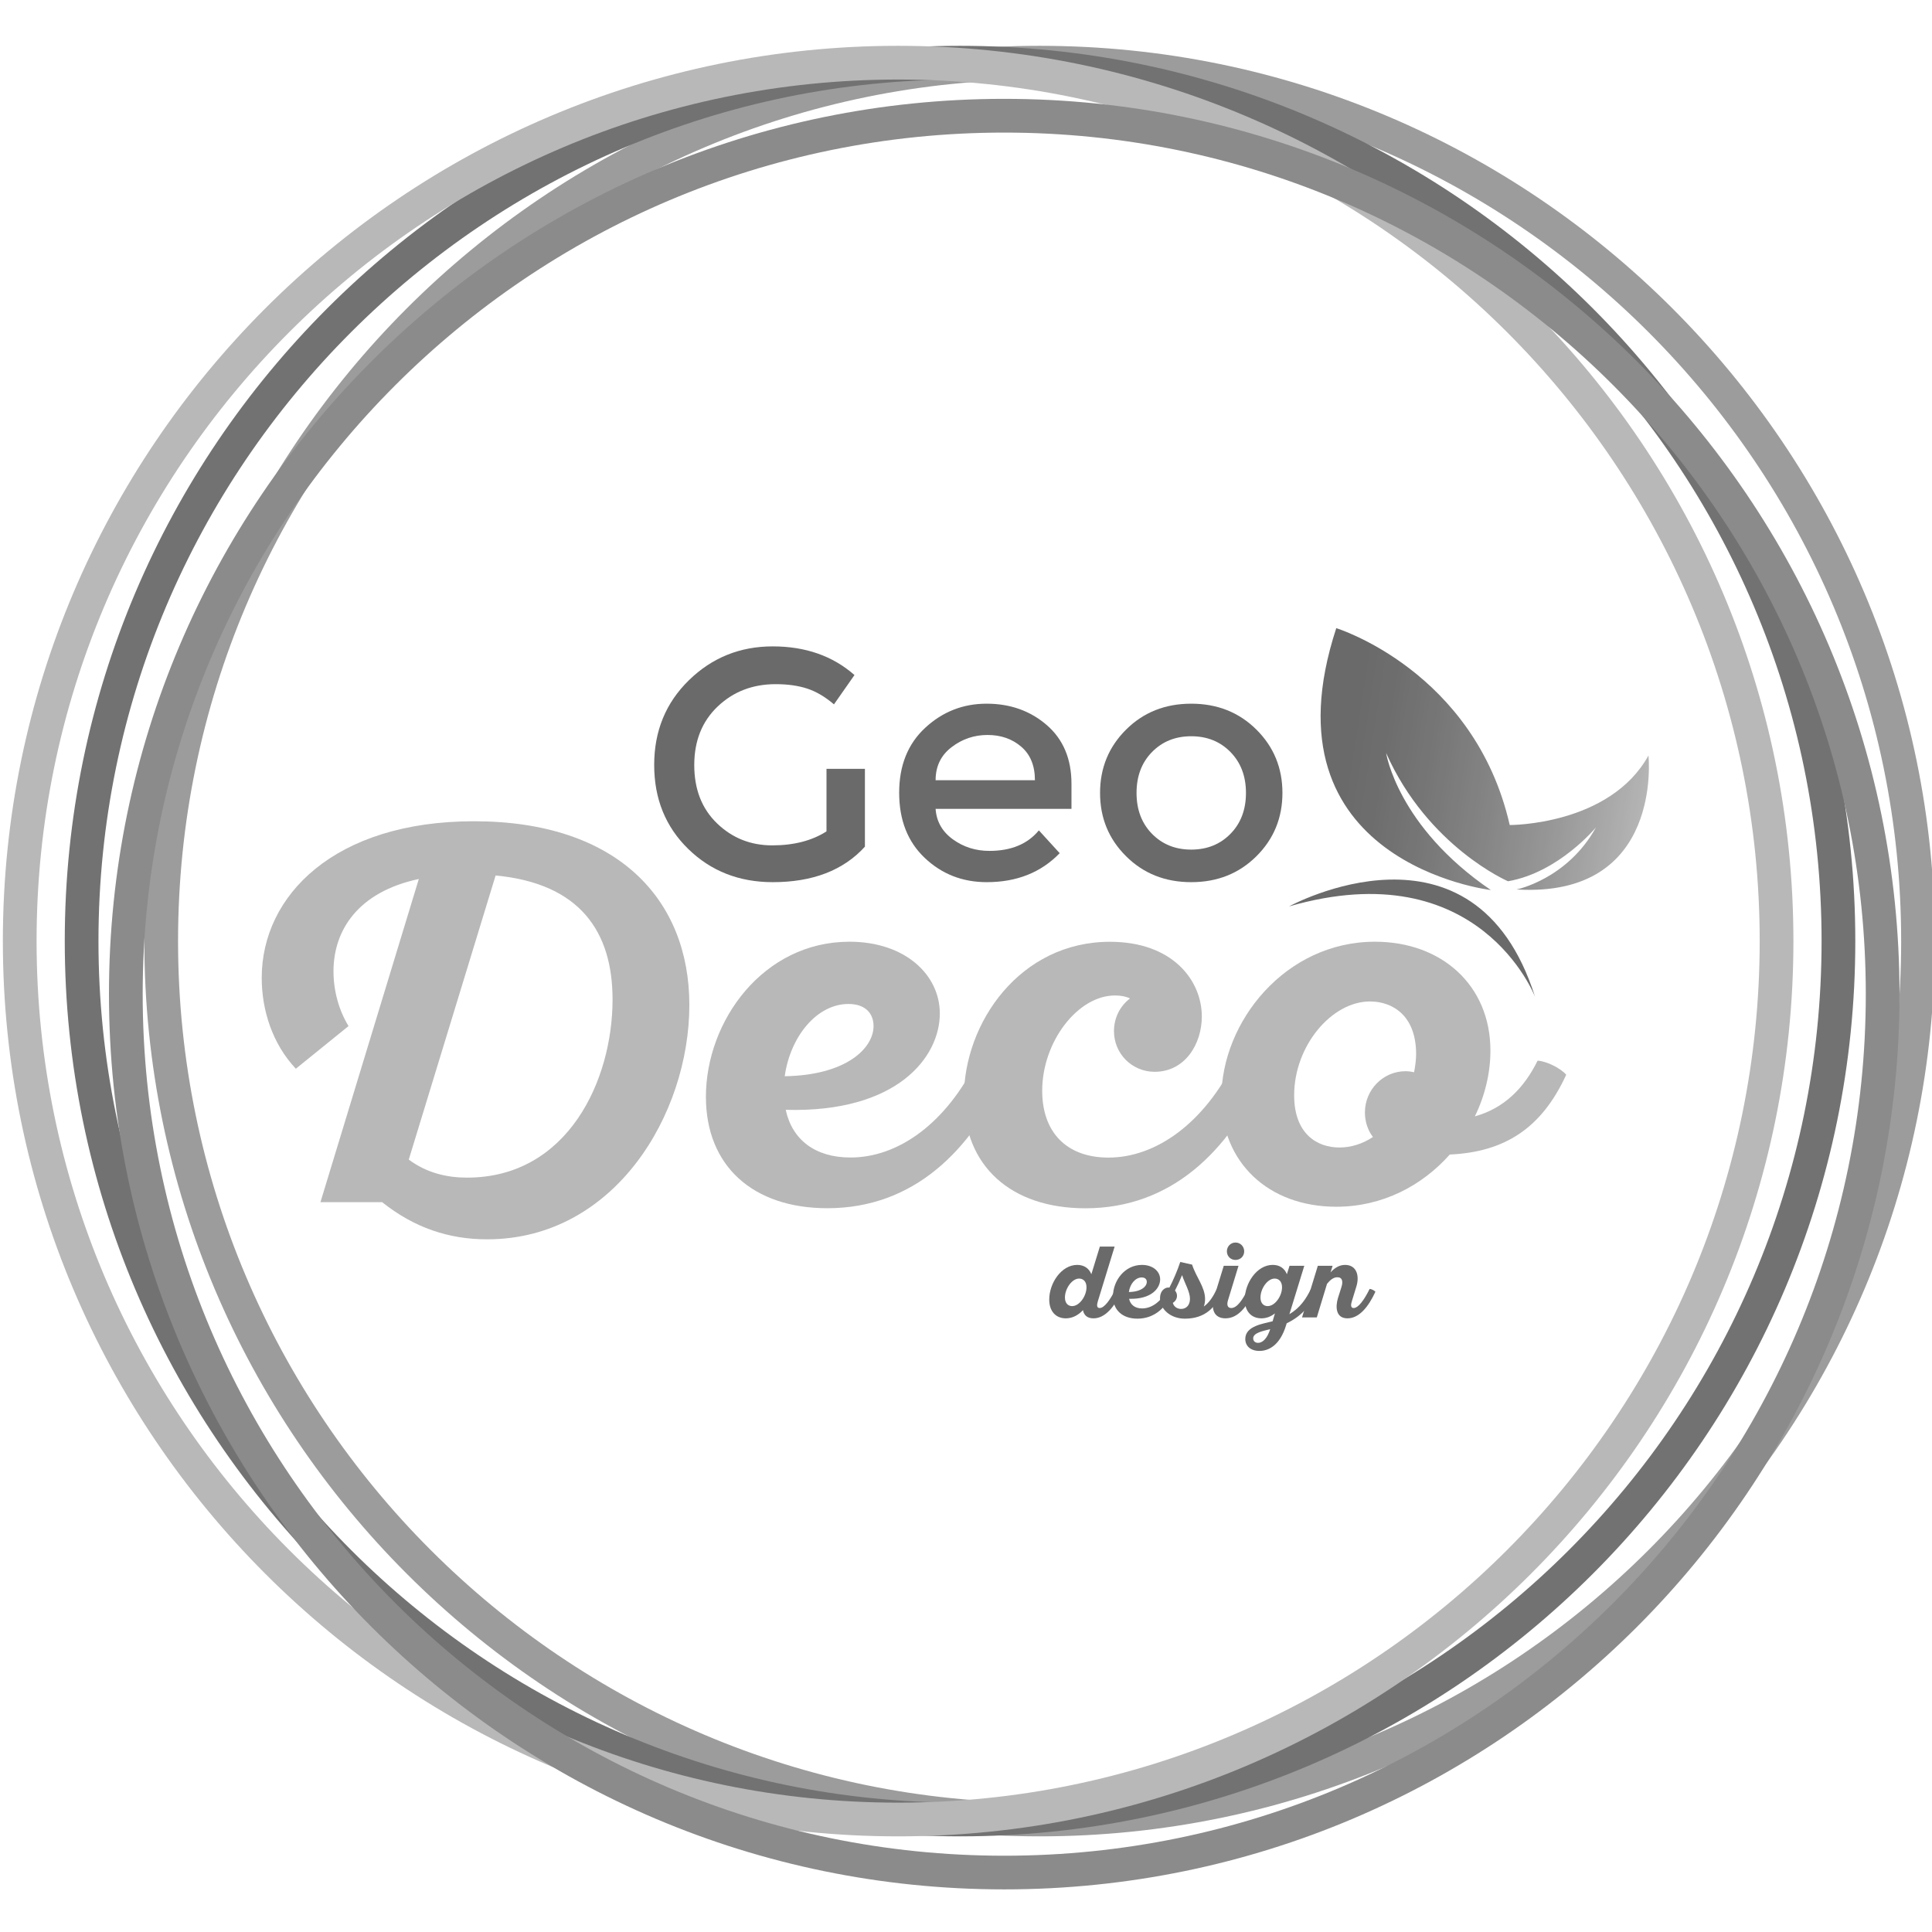 <?xml version="1.0" encoding="utf-8"?>
<!-- Generator: Adobe Illustrator 16.0.0, SVG Export Plug-In . SVG Version: 6.00 Build 0)  -->
<!DOCTYPE svg PUBLIC "-//W3C//DTD SVG 1.1//EN" "http://www.w3.org/Graphics/SVG/1.1/DTD/svg11.dtd">
<svg version="1.1" id="Capa_1" xmlns="http://www.w3.org/2000/svg" xmlns:xlink="http://www.w3.org/1999/xlink" x="0px" y="0px"
	 width="150px" height="150px" viewBox="0 0 150 150" enable-background="new 0 0 150 150" xml:space="preserve">
<g opacity="0.8">
	<path fill="#838383" d="M80.714,142.574c-38.327,0-69.508-31.182-69.508-69.509c0-38.327,31.182-69.508,69.508-69.508
		c38.327,0,69.509,31.182,69.509,69.508C150.223,111.395,119.041,142.574,80.714,142.574z M80.714,6.175
		c-36.883,0-66.89,30.007-66.89,66.891c0,36.884,30.007,66.891,66.89,66.891c36.884,0,66.892-30.007,66.892-66.891
		C147.604,36.182,117.598,6.175,80.714,6.175z"/>
	<path fill="#4F4F4F" d="M74.536,142.574c-38.327,0-69.508-31.182-69.508-69.509c0-38.327,31.182-69.508,69.508-69.508
		c38.327,0,69.509,31.182,69.509,69.508C144.045,111.395,112.863,142.574,74.536,142.574z M74.536,6.175
		c-36.883,0-66.891,30.007-66.891,66.891c0,36.884,30.007,66.891,66.891,66.891c36.884,0,66.891-30.007,66.891-66.891
		C141.427,36.182,111.42,6.175,74.536,6.175z"/>
	<g>
		<g>
			<path fill="#454545" d="M64.169,59.691h2.983v6.044c-1.669,1.837-4.055,2.756-7.156,2.756c-2.613,0-4.8-0.86-6.562-2.579
				c-1.762-1.72-2.643-3.894-2.643-6.523c0-2.63,0.898-4.82,2.693-6.574c1.795-1.753,3.964-2.63,6.511-2.63
				c2.545,0,4.661,0.742,6.347,2.225l-1.593,2.276c-0.691-0.59-1.387-1-2.086-1.227c-0.7-0.228-1.514-0.341-2.44-0.341
				c-1.787,0-3.287,0.578-4.501,1.732c-1.214,1.154-1.82,2.671-1.82,4.55c0,1.88,0.589,3.389,1.77,4.527
				c1.179,1.138,2.608,1.707,4.286,1.707c1.677,0,3.081-0.362,4.21-1.086L64.169,59.691L64.169,59.691z"/>
			<path fill="#454545" d="M83.184,62.802H72.64c0.067,0.978,0.515,1.766,1.34,2.364s1.771,0.897,2.833,0.897
				c1.688,0,2.967-0.53,3.845-1.593l1.616,1.771c-1.449,1.5-3.338,2.25-5.664,2.25c-1.886,0-3.491-0.628-4.815-1.884
				c-1.323-1.255-1.984-2.941-1.984-5.057c0-2.116,0.674-3.796,2.022-5.044c1.349-1.248,2.938-1.872,4.768-1.872
				c1.828,0,3.385,0.552,4.666,1.657c1.278,1.104,1.922,2.625,1.922,4.563v1.948H83.184z M72.64,60.577h7.711
				c0-1.128-0.354-1.997-1.063-2.604c-0.707-0.607-1.579-0.91-2.617-0.91c-1.036,0-1.969,0.315-2.793,0.948
				C73.053,58.643,72.64,59.498,72.64,60.577z"/>
			<path fill="#454545" d="M97.545,66.481c-1.35,1.34-3.033,2.01-5.057,2.01c-2.024,0-3.709-0.67-5.057-2.01
				c-1.352-1.341-2.023-2.98-2.023-4.918s0.674-3.579,2.023-4.919c1.348-1.339,3.031-2.01,5.057-2.01c2.021,0,3.707,0.67,5.057,2.01
				s2.023,2.98,2.023,4.919C99.568,63.501,98.895,65.141,97.545,66.481z M89.439,64.736c0.802,0.818,1.816,1.227,3.049,1.227
				c1.229,0,2.246-0.409,3.047-1.227c0.8-0.817,1.201-1.875,1.201-3.173s-0.401-2.356-1.201-3.174
				c-0.801-0.817-1.816-1.227-3.047-1.227c-1.231,0-2.247,0.409-3.049,1.227c-0.799,0.818-1.198,1.876-1.198,3.174
				C88.241,62.862,88.641,63.919,89.439,64.736z"/>
		</g>
		<g>
			<path fill="#A6A6A6" d="M32.517,68.245c-4.755,1.012-6.625,4.013-6.625,7.17c0,1.599,0.467,3.118,1.169,4.248l-4.092,3.313
				c-1.832-1.949-2.649-4.563-2.649-7.056c0-6.391,5.65-12.158,16.483-12.158c11.145,0,16.718,6.079,16.718,14.262
				c0,8.494-5.807,18.197-15.704,18.197c-2.962,0-5.651-0.896-8.146-2.884h-4.792L32.517,68.245z M38.479,67.972l-6.742,22.057
				c1.402,1.052,3.001,1.402,4.521,1.402c7.833,0,11.301-7.562,11.301-13.834C47.558,72.375,45.064,68.595,38.479,67.972z"/>
			<path fill="#A6A6A6" d="M78.07,83.441c-2.688,5.885-7.131,10.365-13.833,10.365c-5.767,0-9.43-3.271-9.43-8.65
				c0-5.885,4.442-12.041,11.144-12.041c4.326,0,7.016,2.572,7.016,5.572c0,3.391-3.313,7.717-11.964,7.48
				c0.506,2.338,2.299,3.702,5.027,3.702c3.741,0,7.442-2.688,9.82-7.521C76.59,82.391,77.682,82.975,78.07,83.441z M60.925,83.559
				c4.792-0.078,6.897-2.182,6.897-3.896c0-0.896-0.546-1.715-1.949-1.715C63.419,77.947,61.354,80.48,60.925,83.559z"/>
			<path fill="#A6A6A6" d="M87.734,77.52c-0.313-0.154-0.701-0.232-1.168-0.232c-2.885,0-5.65,3.586-5.65,7.402
				c0,3.195,1.871,5.185,5.145,5.185c3.701,0,7.442-2.688,9.819-7.521c0.741,0.041,1.832,0.625,2.222,1.092
				c-2.688,5.885-7.131,10.365-13.834,10.365c-5.768,0-9.432-3.271-9.432-8.61c0-5.806,4.365-12.081,11.34-12.081
				c4.872,0,7.133,3.002,7.133,5.806c0,2.104-1.287,4.288-3.664,4.288c-1.752,0-3.156-1.402-3.156-3.156
				C86.488,79.039,86.956,78.104,87.734,77.52z"/>
			<path fill="#A6A6A6" d="M121.6,83.441c-1.908,4.17-4.793,6.002-9.041,6.197c-2.143,2.413-5.222,4.053-8.807,4.053
				c-5.3,0-8.924-3.469-8.924-8.457c0-5.885,4.949-12.119,11.925-12.119c5.183,0,8.963,3.39,8.963,8.455
				c0,1.754-0.429,3.508-1.209,5.104c2.261-0.624,3.819-2.183,4.871-4.325C120.119,82.391,121.21,82.975,121.6,83.441z
				 M109.129,83.169c0.234,0,0.469,0.04,0.663,0.077c0.077-0.428,0.155-0.934,0.155-1.402c0-3.039-1.87-4.091-3.584-4.091
				c-2.963,0-5.885,3.431-5.885,7.288c0,3,1.793,4.051,3.506,4.051c0.896,0,1.793-0.271,2.611-0.816
				c-0.391-0.508-0.623-1.17-0.623-1.909C105.975,84.611,107.376,83.169,109.129,83.169z"/>
		</g>
		<g>
			<g>
				<path fill="#454545" d="M100.083,70.373c0,0,14.377-7.887,19.099,7.023C119.182,77.396,114.857,66.104,100.083,70.373z"/>
				
					<linearGradient id="SVGID_1_" gradientUnits="userSpaceOnUse" x1="218.596" y1="851.16" x2="239.73" y2="862.264" gradientTransform="matrix(0.947 -0.323 0.323 0.947 -377.151 -676.977)">
					<stop  offset="0" style="stop-color:#454545"/>
					<stop  offset="0.107" style="stop-color:#494949"/>
					<stop  offset="0.267" style="stop-color:#545454"/>
					<stop  offset="0.46" style="stop-color:#656565"/>
					<stop  offset="0.678" style="stop-color:#7C7C7C"/>
					<stop  offset="0.914" style="stop-color:#9A9A9A"/>
					<stop  offset="1" style="stop-color:#A6A6A6"/>
				</linearGradient>
				<path fill="url(#SVGID_1_)" d="M115.75,69.103c0,0-17.977-2.113-12.002-20.333c0,0,10.736,3.313,13.467,15.286
					c0,0,7.764,0.035,10.771-5.398c0,0,1.188,11.086-10.24,10.4c0,0,3.941-0.793,6.166-4.822c0,0-2.876,3.5-6.83,4.185
					c0,0-6.225-2.68-9.463-9.955C107.619,58.465,108.491,64.161,115.75,69.103z"/>
			</g>
		</g>
	</g>
	<path fill="#A6A6A6" d="M69.731,142.574c-38.327,0-69.509-31.182-69.509-69.509c0-38.327,31.182-69.508,69.509-69.508
		c38.326,0,69.509,31.182,69.509,69.508C139.24,111.395,108.059,142.574,69.731,142.574z M69.731,6.175
		C32.847,6.175,2.84,36.182,2.84,73.066c0,36.884,30.007,66.891,66.891,66.891c36.882,0,66.891-30.007,66.891-66.891
		C136.622,36.182,106.613,6.175,69.731,6.175z"/>
	<path fill="#6E6E6E" d="M77.969,146.691c-38.327,0-69.509-31.183-69.509-69.508c0-38.329,31.182-69.509,69.509-69.509
		c38.326,0,69.508,31.181,69.508,69.509C147.477,115.512,116.295,146.691,77.969,146.691z M77.969,10.294
		c-36.884,0-66.891,30.006-66.891,66.89c0,36.885,30.007,66.894,66.891,66.894c36.883,0,66.891-30.009,66.891-66.894
		C144.859,40.3,114.852,10.294,77.969,10.294z"/>
	<g enable-background="new    ">
		<path fill="#454545" d="M86.54,96.784l-1.305,4.252c-0.079,0.259-0.103,0.519,0.142,0.519c0.354,0,0.809-0.605,1.242-1.485
			c0.148,0.008,0.369,0.126,0.447,0.22c-0.542,1.187-1.273,2.066-2.169,2.066c-0.511,0-0.747-0.274-0.817-0.636
			c-0.354,0.385-0.816,0.636-1.328,0.636c-0.754,0-1.289-0.519-1.289-1.461c0-1.273,0.943-2.688,2.17-2.688
			c0.518,0,0.911,0.251,1.1,0.723l0.66-2.146H86.54z M83.781,99.268c-0.558,0-1.1,0.786-1.1,1.47c0,0.424,0.228,0.668,0.558,0.668
			c0.573,0,1.116-0.786,1.116-1.462C84.355,99.487,84.096,99.268,83.781,99.268z"/>
		<path fill="#454545" d="M91.104,100.289c-0.543,1.187-1.438,2.091-2.791,2.091c-1.162,0-1.9-0.66-1.9-1.745
			c0-1.187,0.895-2.428,2.247-2.428c0.872,0,1.414,0.519,1.414,1.123c0,0.684-0.668,1.557-2.412,1.509
			c0.103,0.472,0.464,0.747,1.014,0.747c0.755,0,1.501-0.542,1.979-1.517C90.805,100.077,91.024,100.195,91.104,100.289z
			 M87.645,100.313c0.967-0.016,1.392-0.439,1.392-0.785c0-0.182-0.11-0.347-0.394-0.347
			C88.148,99.181,87.731,99.692,87.645,100.313z"/>
		<path fill="#454545" d="M90.063,100.808c0-0.66,0.448-0.888,0.731-0.841c0.29-0.55,0.636-1.367,0.841-1.988l0.92,0.205
			c0.298,0.958,1.006,1.736,1.006,2.671c0,0.205-0.032,0.401-0.095,0.582c0.433-0.307,0.723-0.778,1.014-1.367
			c0.149,0.008,0.369,0.126,0.448,0.22c-0.543,1.187-1.328,2.091-2.939,2.091C90.841,102.38,90.063,101.602,90.063,100.808z
			 M91.776,99c-0.165,0.409-0.354,0.817-0.55,1.195c0.094,0.109,0.156,0.251,0.156,0.408c0,0.235-0.133,0.44-0.322,0.55
			c0.063,0.268,0.307,0.472,0.645,0.472c0.4,0,0.684-0.299,0.684-0.786C92.389,100.289,91.996,99.668,91.776,99z"/>
		<path fill="#454545" d="M96.158,98.277l-0.816,2.672c-0.103,0.338-0.055,0.605,0.251,0.605c0.44,0,0.864-0.59,1.305-1.485
			c0.149,0.008,0.369,0.126,0.448,0.22c-0.559,1.218-1.25,2.066-2.201,2.066c-0.919,0-1.146-0.762-0.871-1.674l0.738-2.404H96.158z
			 M95.923,96.47c0.386,0,0.676,0.307,0.676,0.684c0,0.378-0.29,0.668-0.676,0.668c-0.377,0-0.668-0.29-0.668-0.668
			C95.255,96.776,95.546,96.47,95.923,96.47z"/>
		<path fill="#454545" d="M102.232,100.289c-0.527,1.147-1.211,1.909-2.334,2.452l-0.048,0.157
			c-0.487,1.595-1.391,1.988-2.066,1.988c-0.692,0-1.101-0.386-1.101-0.928c0-1.029,1.431-1.187,2.122-1.375l0.181-0.613
			c-0.307,0.244-0.66,0.385-1.053,0.385c-0.755,0-1.289-0.519-1.289-1.461c0-1.273,0.943-2.688,2.169-2.688
			c0.526,0,0.911,0.251,1.101,0.723l0.204-0.652h1.147l-1.156,3.756c0.826-0.494,1.281-1.162,1.674-1.964
			C101.934,100.077,102.153,100.195,102.232,100.289z M98.617,103.196c-0.605,0.149-1.32,0.291-1.32,0.716
			c0,0.181,0.125,0.346,0.377,0.346C98.059,104.258,98.404,103.872,98.617,103.196z M98.963,99.268c-0.559,0-1.1,0.786-1.1,1.47
			c0,0.424,0.227,0.668,0.557,0.668c0.574,0,1.117-0.786,1.117-1.462C99.537,99.487,99.277,99.268,98.963,99.268z"/>
		<path fill="#454545" d="M102.315,98.277h1.147l-0.157,0.511c0.33-0.369,0.7-0.581,1.124-0.581c0.896,0,1.139,0.833,0.88,1.674
			l-0.354,1.155c-0.087,0.267-0.095,0.519,0.142,0.519c0.354,0,0.809-0.605,1.241-1.485c0.149,0.008,0.37,0.126,0.448,0.22
			c-0.543,1.187-1.273,2.066-2.169,2.066c-0.919,0-0.942-0.903-0.739-1.571l0.275-0.872c0.126-0.401,0.078-0.747-0.322-0.747
			c-0.314,0-0.573,0.229-0.801,0.511l-0.794,2.609h-1.147L102.315,98.277z"/>
	</g>
</g>
</svg>
